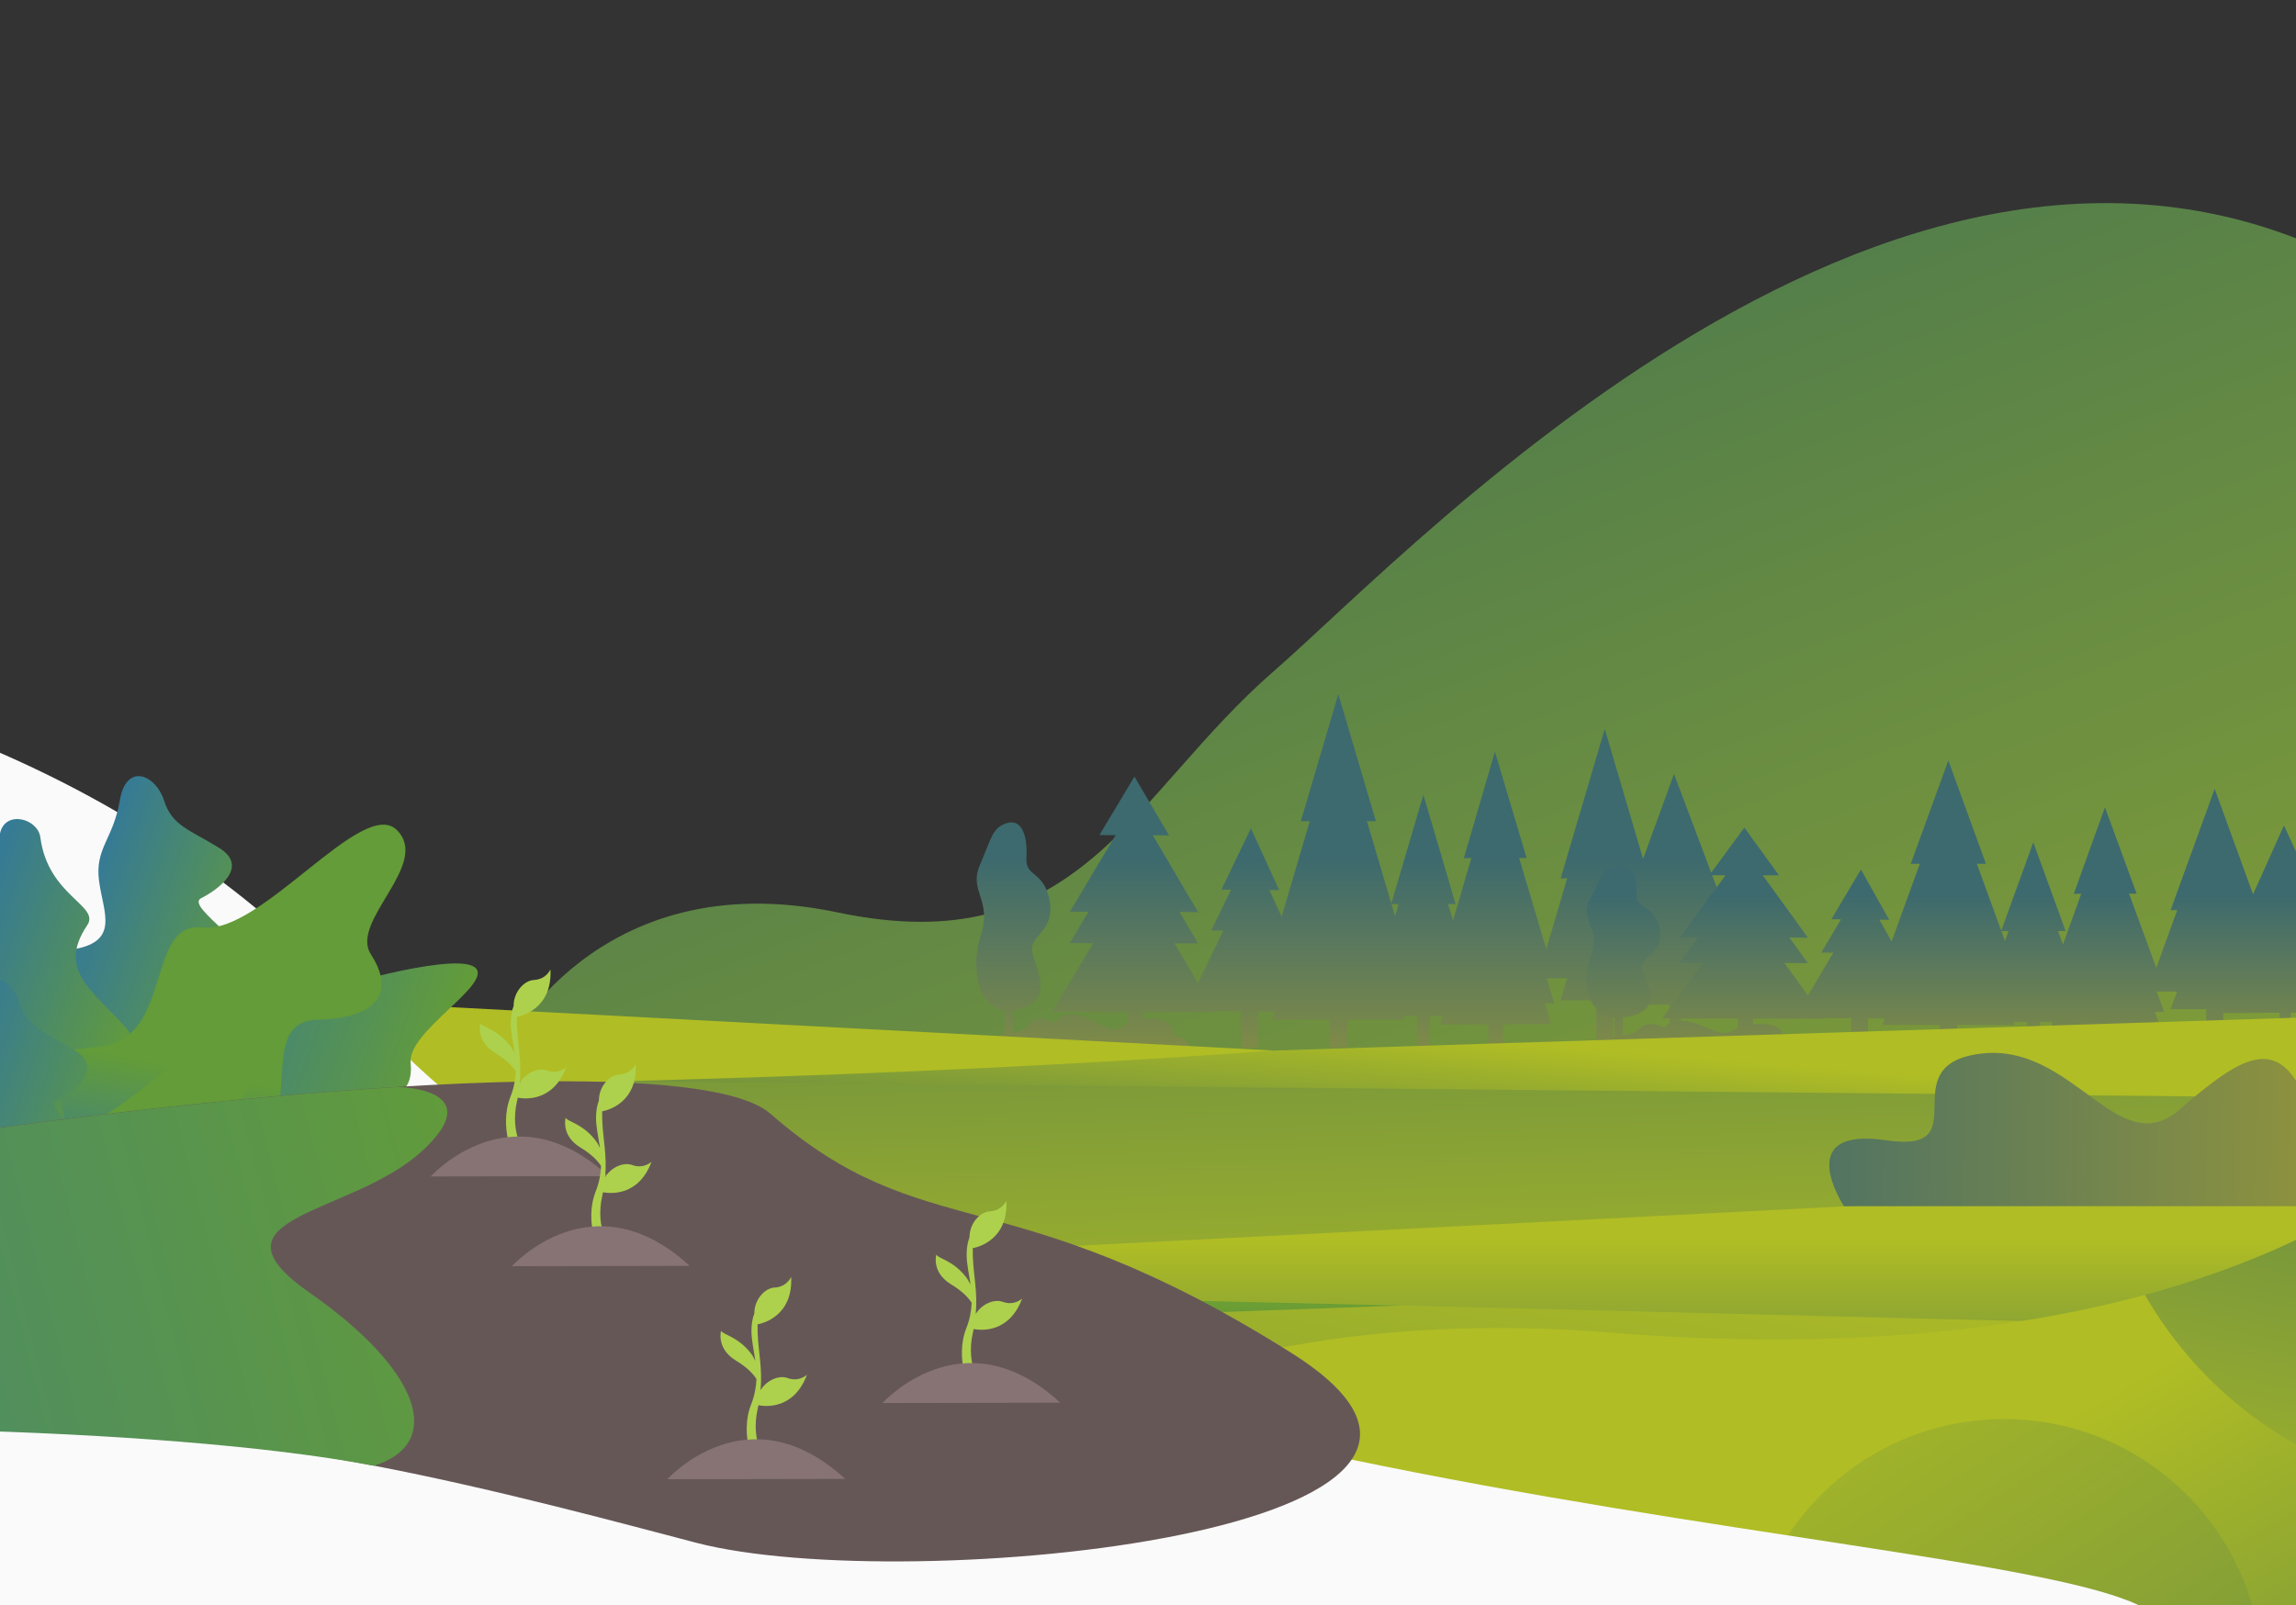<?xml version="1.0" encoding="utf-8"?>
<!-- Generator: Adobe Illustrator 24.0.0, SVG Export Plug-In . SVG Version: 6.00 Build 0)  -->
<svg version="1.1" id="Режим_изоляции"
	 xmlns="http://www.w3.org/2000/svg" xmlns:xlink="http://www.w3.org/1999/xlink" x="0px" y="0px" viewBox="0 0 2151 1504.3"
	 style="enable-background:new 0 0 2151 1504.3;" xml:space="preserve">
<rect x="0" y="0" width="2151" height="1504.3" fill="#333333" stroke="none"/>
<style type="text/css">
	.st0{clip-path:url(#SVGID_2_);}
	.st1{display:none;fill:#FAFAFA;}
	.st2{fill:url(#SVGID_3_);}
	.st3{fill:url(#SVGID_4_);}
	.st4{fill:url(#SVGID_5_);}
	.st5{fill:url(#SVGID_6_);}
	.st6{fill:url(#SVGID_7_);}
	.st7{fill:url(#SVGID_8_);}
	.st8{fill:url(#SVGID_9_);}
	.st9{fill:url(#SVGID_10_);}
	.st10{fill:url(#SVGID_11_);}
	.st11{fill:url(#SVGID_12_);}
	.st12{fill:url(#SVGID_13_);}
	.st13{fill:url(#SVGID_14_);}
	.st14{fill:url(#SVGID_15_);}
	.st15{fill:url(#SVGID_16_);}
	.st16{fill:url(#SVGID_17_);}
	.st17{fill:url(#SVGID_18_);}
	.st18{fill:url(#SVGID_19_);}
	.st19{fill:url(#SVGID_20_);}
	.st20{fill:url(#SVGID_21_);}
	.st21{fill:url(#SVGID_22_);}
	.st22{fill:url(#SVGID_23_);}
	.st23{fill:url(#SVGID_24_);}
	.st24{fill:url(#SVGID_25_);}
	.st25{fill:url(#SVGID_26_);}
	.st26{fill:url(#SVGID_27_);}
	.st27{fill:url(#SVGID_28_);}
	.st28{fill:url(#SVGID_29_);}
	.st29{fill:url(#SVGID_30_);}
	.st30{fill:url(#SVGID_31_);}
	.st31{fill:url(#SVGID_32_);}
	.st32{fill:url(#SVGID_33_);}
	.st33{fill:url(#SVGID_34_);}
	.st34{fill:url(#SVGID_35_);}
	.st35{fill:url(#SVGID_36_);}
	.st36{fill:#668B43;}
	.st37{fill:url(#SVGID_37_);}
	.st38{fill:url(#SVGID_38_);}
	.st39{fill:url(#SVGID_39_);}
	.st40{fill:url(#SVGID_40_);}
	.st41{fill:#FAFAFA;}
	.st42{fill:url(#SVGID_41_);}
	.st43{fill:url(#SVGID_42_);}
	.st44{fill:url(#SVGID_43_);}
	.st45{fill:url(#SVGID_44_);}
	.st46{fill:url(#SVGID_45_);}
	.st47{fill:url(#SVGID_46_);}
	.st48{fill:url(#SVGID_47_);}
	.st49{fill:url(#SVGID_48_);}
	.st50{fill:#665757;}
	.st51{fill:url(#SVGID_49_);}
	.st52{fill:#ADD14D;}
	.st53{fill:#877373;}
</style>
<g>
	<defs>
		<rect id="SVGID_1_" x="0" width="2151" height="1504.3"/>
	</defs>
	<clipPath id="SVGID_2_">
		<use xlink:href="#SVGID_1_"  style="overflow:visible;"/>
	</clipPath>
	<g class="st0">
		<polygon class="st1" points="2245.3,-495.7 2245.3,989.9 917.6,967 -790.4,937.5 -790.4,-495.7 		"/>
		<linearGradient id="SVGID_3_" gradientUnits="userSpaceOnUse" x1="1935.561" y1="2117.521" x2="1169.406" y2="137.079">
			<stop  offset="1.036270e-02" style="stop-color:#B0BD24"/>
			<stop  offset="1" style="stop-color:#467550"/>
		</linearGradient>
		<path class="st2" d="M472.8,983.4c0,0,84.7-176.2,312-128.4c227.4,47.8,274.4-109.5,408.8-226.3
			c134.4-116.8,615.9-635.7,1051.7-357.4v749.7L472.8,983.4z"/>
		<g>
			<linearGradient id="SVGID_4_" gradientUnits="userSpaceOnUse" x1="1170.67" y1="1065.745" x2="1170.67" y2="805.995">
				<stop  offset="0" style="stop-color:#9E9A34"/>
				<stop  offset="1" style="stop-color:#3D6A6E"/>
			</linearGradient>
			<polygon class="st3" points="1231.4,948.4 1196.7,872.5 1206.9,872.6 1189.2,834 1198.4,834.1 1171.9,776.2 1144.3,833.6 
				1153.3,833.7 1134.8,871.9 1146.1,872 1109.9,947.2 1162.8,947.8 1162.9,981.7 1178.6,981.6 1178.5,947.9 			"/>
			<linearGradient id="SVGID_5_" gradientUnits="userSpaceOnUse" x1="1026.347" y1="1065.745" x2="1026.347" y2="805.994">
				<stop  offset="0" style="stop-color:#9E9A34"/>
				<stop  offset="1" style="stop-color:#3D6A6E"/>
			</linearGradient>
			<path class="st4" d="M1099.1,970.6c0,0,2.7-18.7-25.8-16.1c-0.8,0.1-1.6,0.2-2.3,0.3l0-6.8l67.1,0.2l-37.8-64.3l22,0.1
				l-17.3-29.4l17.4,0.1l-42.4-72l15.2,0.1l-32.4-55.1l-32.8,54.8l15.2,0.1l-42.9,71.7l17.4,0.1l-17.5,29.3l22,0.1l-38.3,64
				l70.8,0.3l0,11c-9.3,4.8-9.9,10.2-30.7-1.5c-28.9-16.1-37.9,1.2-37.9,1.2s-14.9-10.9-24.4,1.6c-3.4,4.4-8.9,6.2-14.7,7.4
				l0.1-20.8c1.7-0.2,3.6-0.6,5.4-1.1c36.1-9.7,13.3-41.5,12.2-55.7c-1-14.2,21.9-18,16.6-46.4c-5.4-28.4-22.9-21.4-21.7-40
				c1.2-18.6-3.4-39.8-21.7-31.2c-10.4,4.9-11.5,13.6-22,38.2c-10.5,24.5,11.9,32.3,0.9,66.1c-9.5,29.2-2.8,66.6,22.4,70l-0.1,22.3
				c-7.6,1.5-14,3.8-14,12.4l186.8,0.7C1113.9,982.2,1114.8,971.1,1099.1,970.6z"/>
			<g>
				<linearGradient id="SVGID_6_" gradientUnits="userSpaceOnUse" x1="1401.067" y1="1065.745" x2="1401.067" y2="805.994">
					<stop  offset="0" style="stop-color:#9E9A34"/>
					<stop  offset="1" style="stop-color:#3D6A6E"/>
				</linearGradient>
				<polygon class="st5" points="1408.2,981.7 1394.3,981.7 1393.9,848.1 1407.9,848.1 				"/>
				<linearGradient id="SVGID_7_" gradientUnits="userSpaceOnUse" x1="1401.099" y1="1065.745" x2="1401.099" y2="805.994">
					<stop  offset="0" style="stop-color:#9E9A34"/>
					<stop  offset="1" style="stop-color:#3D6A6E"/>
				</linearGradient>
				<polygon class="st6" points="1448.4,914.3 1456,914.3 1423.2,804 1430.2,804 1400.5,704.4 1371.4,804.2 1378.4,804.1 
					1346.1,914.6 1353.8,914.6 1346.2,940.6 1354.9,940.6 1349.2,959.9 1401.2,959.8 1453.1,959.7 1447.4,940.3 1456.1,940.3 				
					"/>
			</g>
			<g>
				<linearGradient id="SVGID_8_" gradientUnits="userSpaceOnUse" x1="1253.897" y1="1065.745" x2="1253.897" y2="805.995">
					<stop  offset="0" style="stop-color:#9E9A34"/>
					<stop  offset="1" style="stop-color:#3D6A6E"/>
				</linearGradient>
				<rect x="1245.6" y="822.1" class="st7" width="16.6" height="159.6"/>
				<linearGradient id="SVGID_9_" gradientUnits="userSpaceOnUse" x1="1253.9" y1="1065.746" x2="1253.9" y2="805.994">
					<stop  offset="0" style="stop-color:#9E9A34"/>
					<stop  offset="1" style="stop-color:#3D6A6E"/>
				</linearGradient>
				<polygon class="st8" points="1310.4,901.3 1319.6,901.3 1280.6,769.5 1289,769.5 1253.8,650.4 1218.7,769.5 1227.1,769.5 
					1188.2,901.4 1197.4,901.4 1188.2,932.4 1198.7,932.4 1191.9,955.5 1253.9,955.5 1316,955.5 1309.1,932.4 1319.6,932.4 				"/>
			</g>
			<g>
				<linearGradient id="SVGID_10_" gradientUnits="userSpaceOnUse" x1="1333.508" y1="1065.745" x2="1333.508" y2="805.995">
					<stop  offset="0" style="stop-color:#9E9A34"/>
					<stop  offset="1" style="stop-color:#3D6A6E"/>
				</linearGradient>
				<rect x="1327.5" y="867.7" class="st9" width="11.9" height="114.5"/>
				<linearGradient id="SVGID_11_" gradientUnits="userSpaceOnUse" x1="1333.511" y1="1065.745" x2="1333.511" y2="805.994">
					<stop  offset="0" style="stop-color:#9E9A34"/>
					<stop  offset="1" style="stop-color:#3D6A6E"/>
				</linearGradient>
				<polygon class="st10" points="1380.6,928.3 1356.7,847.2 1363.7,847.2 1333.5,744.8 1303.3,847.2 1310.3,847.2 1286.4,928.3 
					1293.4,928.3 1286.4,952.2 1333.5,952.2 1380.6,952.2 1373.6,928.3 				"/>
			</g>
			<g>
				<linearGradient id="SVGID_12_" gradientUnits="userSpaceOnUse" x1="1503.434" y1="1065.745" x2="1503.434" y2="805.994">
					<stop  offset="0" style="stop-color:#9E9A34"/>
					<stop  offset="1" style="stop-color:#3D6A6E"/>
				</linearGradient>
				<rect x="1495.5" y="828.5" class="st11" width="15.9" height="152.7"/>
				<linearGradient id="SVGID_13_" gradientUnits="userSpaceOnUse" x1="1503.438" y1="1065.745" x2="1503.438" y2="805.994">
					<stop  offset="0" style="stop-color:#9E9A34"/>
					<stop  offset="1" style="stop-color:#3D6A6E"/>
				</linearGradient>
				<polygon class="st12" points="1566.3,916.8 1538.6,823.1 1544.7,823.1 1503.4,683.1 1462.1,823.1 1468.2,823.1 1440.6,916.8 
					1468.2,916.8 1462.1,937.3 1503.4,937.3 1544.8,937.3 1538.7,916.8 				"/>
			</g>
			<g>
				<linearGradient id="SVGID_14_" gradientUnits="userSpaceOnUse" x1="1569.366" y1="1065.745" x2="1569.366" y2="805.993">
					<stop  offset="0" style="stop-color:#9E9A34"/>
					<stop  offset="1" style="stop-color:#3D6A6E"/>
				</linearGradient>
				<polygon class="st13" points="1574.9,979.4 1564.3,979.4 1563.8,877.9 1574.4,877.8 				"/>
				<linearGradient id="SVGID_15_" gradientUnits="userSpaceOnUse" x1="1569.286" y1="1065.747" x2="1569.286" y2="805.993">
					<stop  offset="0" style="stop-color:#9E9A34"/>
					<stop  offset="1" style="stop-color:#3D6A6E"/>
				</linearGradient>
				<polygon class="st14" points="1628.4,884.8 1568.3,725.3 1509.9,885.4 1530.8,885.3 1510.2,941.6 1569.4,941.3 1628.7,941 
					1607.5,884.9 				"/>
			</g>
			<linearGradient id="SVGID_16_" gradientUnits="userSpaceOnUse" x1="1742.106" y1="1050.08" x2="1742.106" y2="839.048">
				<stop  offset="0" style="stop-color:#9E9A34"/>
				<stop  offset="1" style="stop-color:#3D6A6E"/>
			</linearGradient>
			<polygon class="st15" points="1802.9,954.8 1768.2,893.1 1778.3,893.2 1760.7,861.8 1769.9,861.9 1743.4,814.8 1715.7,861.4 
				1724.7,861.5 1706.3,892.6 1717.6,892.7 1681.3,953.8 1734.2,954.2 1734.3,981.8 1750,981.8 1750,954.3 			"/>
			<linearGradient id="SVGID_17_" gradientUnits="userSpaceOnUse" x1="1597.783" y1="1050.08" x2="1597.783" y2="839.048">
				<stop  offset="0" style="stop-color:#9E9A34"/>
				<stop  offset="1" style="stop-color:#3D6A6E"/>
			</linearGradient>
			<path class="st16" d="M1670.5,972.8c0,0,2.7-15.2-25.8-13.1c-0.8,0.1-1.6,0.1-2.3,0.2l0-5.5l67.1,0.2l-37.8-52.2l22,0.1
				l-17.3-23.9l17.4,0.1l-42.4-58.5l15.2,0l-32.4-44.7l-32.8,44.6l15.2,0l-42.9,58.3l17.4,0l-17.5,23.8l22,0.1l-38.3,52l70.8,0.2
				l0,8.9c-9.3,3.9-9.9,8.3-30.7-1.2c-28.9-13.1-37.9,1-37.9,1s-14.9-8.9-24.4,1.3c-3.4,3.6-8.9,5-14.7,6l0.1-16.9
				c1.7-0.2,3.6-0.5,5.4-0.9c36.1-7.9,13.3-33.7,12.2-45.2c-1-11.5,21.9-14.6,16.6-37.7c-5.4-23.1-22.9-17.4-21.7-32.5
				c1.2-15.1-3.4-32.3-21.7-25.4c-10.4,4-11.5,11.1-22,31c-10.5,19.9,11.9,26.2,0.9,53.7c-9.5,23.7-2.8,54.1,22.4,56.9l-0.1,18.1
				c-7.6,1.2-14,3.1-14,10.1l186.8,0.5C1685.3,982.2,1686.2,973.2,1670.5,972.8z"/>
			<g>
				<linearGradient id="SVGID_18_" gradientUnits="userSpaceOnUse" x1="1972.503" y1="1050.08" x2="1972.503" y2="839.048">
					<stop  offset="0" style="stop-color:#9E9A34"/>
					<stop  offset="1" style="stop-color:#3D6A6E"/>
				</linearGradient>
				<polygon class="st17" points="1979.6,981.8 1965.7,981.8 1965.4,873.3 1979.3,873.2 				"/>
				<linearGradient id="SVGID_19_" gradientUnits="userSpaceOnUse" x1="1972.535" y1="1050.08" x2="1972.535" y2="839.047">
					<stop  offset="0" style="stop-color:#9E9A34"/>
					<stop  offset="1" style="stop-color:#3D6A6E"/>
				</linearGradient>
				<polygon class="st18" points="2019.8,927.1 2027.5,927.1 1994.6,837.4 2001.7,837.4 1972,756.5 1942.8,837.6 1949.8,837.5 
					1917.5,927.3 1925.2,927.3 1917.6,948.4 1926.3,948.4 1920.7,964.1 1972.6,964 2024.6,963.9 2018.8,948.2 2027.5,948.2 				"/>
			</g>
			<g>
				<linearGradient id="SVGID_20_" gradientUnits="userSpaceOnUse" x1="1825.332" y1="1050.08" x2="1825.332" y2="839.047">
					<stop  offset="0" style="stop-color:#9E9A34"/>
					<stop  offset="1" style="stop-color:#3D6A6E"/>
				</linearGradient>
				<rect x="1817" y="852.1" class="st19" width="16.6" height="129.6"/>
				<linearGradient id="SVGID_21_" gradientUnits="userSpaceOnUse" x1="1825.337" y1="1050.08" x2="1825.337" y2="839.047">
					<stop  offset="0" style="stop-color:#9E9A34"/>
					<stop  offset="1" style="stop-color:#3D6A6E"/>
				</linearGradient>
				<polygon class="st20" points="1881.8,916.5 1891,916.5 1852,809.4 1860.5,809.4 1825.3,712.6 1790.1,809.4 1798.6,809.4 
					1759.7,916.5 1768.8,916.5 1759.7,941.8 1770.1,941.7 1763.3,960.5 1825.3,960.5 1887.4,960.5 1880.6,941.7 1891,941.7 				"/>
			</g>
			<g>
				<linearGradient id="SVGID_22_" gradientUnits="userSpaceOnUse" x1="1904.944" y1="1050.08" x2="1904.944" y2="839.048">
					<stop  offset="0" style="stop-color:#9E9A34"/>
					<stop  offset="1" style="stop-color:#3D6A6E"/>
				</linearGradient>
				<rect x="1899" y="889.2" class="st21" width="11.9" height="93.1"/>
				<linearGradient id="SVGID_23_" gradientUnits="userSpaceOnUse" x1="1904.948" y1="1050.079" x2="1904.948" y2="839.047">
					<stop  offset="0" style="stop-color:#9E9A34"/>
					<stop  offset="1" style="stop-color:#3D6A6E"/>
				</linearGradient>
				<polygon class="st22" points="1952.1,938.4 1928.1,872.5 1935.2,872.5 1904.9,789.3 1874.7,872.5 1881.7,872.5 1857.8,938.4 
					1864.9,938.4 1857.8,957.8 1905,957.8 1952.1,957.8 1945,938.4 				"/>
			</g>
			<g>
				<linearGradient id="SVGID_24_" gradientUnits="userSpaceOnUse" x1="2074.87" y1="1050.08" x2="2074.87" y2="839.048">
					<stop  offset="0" style="stop-color:#9E9A34"/>
					<stop  offset="1" style="stop-color:#3D6A6E"/>
				</linearGradient>
				<rect x="2066.9" y="857.3" class="st23" width="15.9" height="124"/>
				<linearGradient id="SVGID_25_" gradientUnits="userSpaceOnUse" x1="2074.874" y1="1050.081" x2="2074.874" y2="839.048">
					<stop  offset="0" style="stop-color:#9E9A34"/>
					<stop  offset="1" style="stop-color:#3D6A6E"/>
				</linearGradient>
				<polygon class="st24" points="2137.7,929 2110,852.9 2116.2,852.9 2074.8,739.2 2033.5,852.9 2039.7,852.9 2012.1,929.1 
					2039.6,929.1 2033.6,945.7 2074.9,945.7 2116.2,945.7 2110.1,929 				"/>
			</g>
			<g>
				<linearGradient id="SVGID_26_" gradientUnits="userSpaceOnUse" x1="2140.802" y1="1050.081" x2="2140.802" y2="839.047">
					<stop  offset="0" style="stop-color:#9E9A34"/>
					<stop  offset="1" style="stop-color:#3D6A6E"/>
				</linearGradient>
				<polygon class="st25" points="2146.4,979.9 2135.8,980 2135.2,897.5 2145.8,897.4 				"/>
				<linearGradient id="SVGID_27_" gradientUnits="userSpaceOnUse" x1="2140.722" y1="1050.08" x2="2140.722" y2="839.046">
					<stop  offset="0" style="stop-color:#9E9A34"/>
					<stop  offset="1" style="stop-color:#3D6A6E"/>
				</linearGradient>
				<polygon class="st26" points="2199.8,903.1 2139.7,773.5 2081.3,903.6 2102.2,903.5 2081.6,949.3 2140.9,949 2200.1,948.8 
					2179,903.2 				"/>
			</g>
		</g>
		<linearGradient id="SVGID_28_" gradientUnits="userSpaceOnUse" x1="731.972" y1="1384.674" x2="707.436" y2="631.048">
			<stop  offset="1.036270e-02" style="stop-color:#B0BD24"/>
			<stop  offset="1" style="stop-color:#467550"/>
		</linearGradient>
		<rect x="-790.4" y="1011.2" class="st27" width="3035.7" height="471.2"/>
		<linearGradient id="SVGID_29_" gradientUnits="userSpaceOnUse" x1="797.058" y1="960.69" x2="606.909" y2="2030.28">
			<stop  offset="1.036270e-02" style="stop-color:#B0BD24"/>
			<stop  offset="1" style="stop-color:#467550"/>
		</linearGradient>
		<rect x="-790.4" y="1199.7" class="st28" width="3035.7" height="304.6"/>
		<linearGradient id="SVGID_30_" gradientUnits="userSpaceOnUse" x1="1312.99" y1="1158.753" x2="1312.99" y2="1406.938">
			<stop  offset="1.036270e-02" style="stop-color:#B0BD24"/>
			<stop  offset="1" style="stop-color:#467550"/>
		</linearGradient>
		<polygon class="st29" points="2245.3,1103.8 380.6,1199.7 2245.3,1246.8 		"/>
		<linearGradient id="SVGID_31_" gradientUnits="userSpaceOnUse" x1="261.306" y1="1223.392" x2="261.306" y2="1439.623">
			<stop  offset="0" style="stop-color:#6B9E34"/>
			<stop  offset="1" style="stop-color:#1F4A6E"/>
		</linearGradient>
		<polygon class="st30" points="1313,1223.3 -790.4,1300.1 -790.4,1175.5 		"/>
		<linearGradient id="SVGID_32_" gradientUnits="userSpaceOnUse" x1="1307.356" y1="966.98" x2="1293.611" y2="1141.737">
			<stop  offset="1.036270e-02" style="stop-color:#B0BD24"/>
			<stop  offset="1" style="stop-color:#467550"/>
		</linearGradient>
		<polygon class="st31" points="2245.3,1029.2 361,1011.2 2245.3,950.6 		"/>
		<linearGradient id="SVGID_33_" gradientUnits="userSpaceOnUse" x1="-167.333" y1="1027.057" x2="-854.573" y2="1203.776">
			<stop  offset="1.036270e-02" style="stop-color:#B0BD24"/>
			<stop  offset="1" style="stop-color:#467550"/>
		</linearGradient>
		<path class="st32" d="M1193.6,984.4l-1984-104.5v131.3C-790.4,1011.2,365.1,1045.7,1193.6,984.4z"/>
		<linearGradient id="SVGID_34_" gradientUnits="userSpaceOnUse" x1="300.217" y1="715.013" x2="-65.006" y2="1335.499">
			<stop  offset="0" style="stop-color:#9E9A34"/>
			<stop  offset="1" style="stop-color:#3D6A6E"/>
		</linearGradient>
		<path class="st33" d="M890.7,1199.7H-790.4V1080c18.3-30,58.9-52.1,142.1-45.6c77.2,6.1,114.7-4.7,137.7-23.1
			c42.6-34,35.9-94.3,140.3-123.2c129.2-35.9,94.7,55.9,305,116.2c9.4,2.7,18.3,5,26.8,7c68.9,16.4,107.5,11.1,134.3,0
			c43.3-18.1,55.7-51.5,116-32.9c33.9,10.5,56.7,21.7,73.3,32.9c67.9,45.5,31.9,90.3,221.2,83.4C741.9,1086,847,1137,890.7,1199.7z"
			/>
		<linearGradient id="SVGID_35_" gradientUnits="userSpaceOnUse" x1="1647.491" y1="1251.884" x2="-543.811" y2="1451.092">
			<stop  offset="1.036270e-02" style="stop-color:#B0BD24"/>
			<stop  offset="1" style="stop-color:#467550"/>
		</linearGradient>
		<polygon class="st34" points="1303.2,1366.9 -0.3,1366.9 -538.3,1366.9 431.7,1406.2 		"/>
		<linearGradient id="SVGID_36_" gradientUnits="userSpaceOnUse" x1="2288.894" y1="1067.118" x2="1556.383" y2="1054.254">
			<stop  offset="0" style="stop-color:#9E9A34"/>
			<stop  offset="1" style="stop-color:#3D6A6E"/>
		</linearGradient>
		<path class="st35" d="M1727.6,1130.4c0,0-49.7-75,39.3-61.9c89,13.1,2.6-70.7,89-81.2c86.4-10.5,128.3,102.5,185.9,52.5
			c57.6-49.9,91.6-70.9,117.8-10.7c26.2,60.2,85.7-18,85.7-18v119.2H1727.6z"/>
		<path class="st36" d="M122.6,1488.2c0,0,37.9-32,84.2-31.6c46.2,0.4,73.9,31.6,73.9,31.6H122.6z"/>
		<linearGradient id="SVGID_37_" gradientUnits="userSpaceOnUse" x1="1610.063" y1="1502.723" x2="1999.303" y2="2193.072">
			<stop  offset="1.036270e-02" style="stop-color:#B0BD24"/>
			<stop  offset="1" style="stop-color:#467550"/>
		</linearGradient>
		<path class="st37" d="M2245.3,1103.8v400.6H750.8c0,0,81.9-110.1,265.8-187c119.1-49.8,280.8-85.7,490.9-68.7
			c220.9,17.9,385.3-3.8,502.1-35.4C2175.2,1168.5,2245.3,1103.8,2245.3,1103.8z"/>
		<linearGradient id="SVGID_38_" gradientUnits="userSpaceOnUse" x1="1140.356" y1="1380.151" x2="475.714" y2="1706.964">
			<stop  offset="1.036270e-02" style="stop-color:#B0BD24"/>
			<stop  offset="1" style="stop-color:#467550"/>
		</linearGradient>
		<path class="st38" d="M1143,1504.3H750.8c0,0,81.9-110.1,265.8-187C1084,1355.7,1132.1,1424.1,1143,1504.3z"/>
		<linearGradient id="SVGID_39_" gradientUnits="userSpaceOnUse" x1="1668.972" y1="1175.926" x2="2355.644" y2="2226.13">
			<stop  offset="1.036270e-02" style="stop-color:#B0BD24"/>
			<stop  offset="1" style="stop-color:#467550"/>
		</linearGradient>
		<path class="st39" d="M2110.1,1504.3h-465.4c29.3-100.9,122.4-174.6,232.7-174.6C1987.7,1329.7,2080.9,1403.5,2110.1,1504.3z"/>
		<linearGradient id="SVGID_40_" gradientUnits="userSpaceOnUse" x1="2071.979" y1="1545.309" x2="2240.893" y2="803.556">
			<stop  offset="1.036270e-02" style="stop-color:#B0BD24"/>
			<stop  offset="1" style="stop-color:#467550"/>
		</linearGradient>
		<path class="st40" d="M2245.3,1103.8v286.8c-100.7-24.4-185.5-89.7-235.9-177.3C2175.2,1168.5,2245.3,1103.8,2245.3,1103.8z"/>
		<path class="st41" d="M-790.4,605.2c0,0,724.1-113.3,1131.1,342.9c407,456.2,1494.4,474.9,1663.2,556.2l-2794.3,0V605.2z"/>
		<g>
			
				<linearGradient id="SVGID_41_" gradientUnits="userSpaceOnUse" x1="2223.739" y1="208.074" x2="2447.983" y2="208.074" gradientTransform="matrix(0.844 0.297 -0.231 0.656 -1789.77 96.156)">
				<stop  offset="0" style="stop-color:#3076A1"/>
				<stop  offset="1" style="stop-color:#639C38"/>
			</linearGradient>
			<path class="st42" d="M98.8,1103.8c0,0,28.6-12.6,36.7-40c8.1-27.4,13.3-65.2,35.5-74.9c22.2-9.7,68.8-35.7,70.2-68.2
				c1.4-32.5-68.8-71-52.7-79.1c16.2-8.1,45.3-29.6,16.6-47.2c-28.7-17.6-43.9-20.7-51.5-44.5c-7.6-23.8-35.3-36-41.4,0.2
				c-6.1,36.2-23.2,44.5-19.5,74.7c3.7,30.2,21.1,58.6-27.3,65.3c-48.4,6.7-30.8,39.5-20,63.3c10.8,23.8,13.5,117.9,16.8,134.3
				C65.4,1104.1,79,1114.8,98.8,1103.8z"/>
			
				<linearGradient id="SVGID_42_" gradientUnits="userSpaceOnUse" x1="2305.611" y1="264.914" x2="2660.987" y2="264.914" gradientTransform="matrix(0.844 0.297 -0.231 0.656 -1789.77 96.156)">
				<stop  offset="0" style="stop-color:#3076A1"/>
				<stop  offset="1" style="stop-color:#639C38"/>
			</linearGradient>
			<path class="st43" d="M86.6,1120.2c0,0,65.7-24.8,86.2-20.4c20.5,4.5,58.5,15.3,73.5-1.9c15-17.1,27.1-74.9,75.3-68.5
				c48.1,6.5,65.9-5,63.1-33.8c-2.8-28.8,75.2-72.4,61.2-88.2c-14.1-15.8-120.4,13.3-152,24.4c-31.6,11.1-62.2-14.2-79.7,16.5
				c-17.5,30.7-75.8,56.9-95.2,51.6c-19.4-5.3-35.1-8-39.8,21.1c-4.8,29.1-24.4,47-29.6,65.1C44.4,1104.3,37.5,1117.4,86.6,1120.2z"
				/>
			
				<linearGradient id="SVGID_43_" gradientUnits="userSpaceOnUse" x1="2122.828" y1="268.528" x2="2350.418" y2="268.528" gradientTransform="matrix(0.844 0.297 -0.231 0.656 -1789.77 96.156)">
				<stop  offset="0" style="stop-color:#3076A1"/>
				<stop  offset="1" style="stop-color:#639C38"/>
			</linearGradient>
			<path class="st44" d="M37.8,784.7c-2.3-17.8-33-26-37.8-3.7c-4.8,22.3,6.4,51.9-35.7,77.9c-42.1,26,22.3,56.7,38,87.8
				c15.8,31.2,13,65.4,26.1,92.4c13.1,27,10.1,79.6,32.8,67.6c22.8-12,15.4-40.6,28.5-72c13.1-31.4,57-38.7,27.5-72.3
				c-29.4-33.6-64.1-52.9-35.6-95.2C94.4,848.5,45.1,840,37.8,784.7z"/>
			
				<linearGradient id="SVGID_44_" gradientUnits="userSpaceOnUse" x1="460.651" y1="2642.966" x2="500.039" y2="2417.666" gradientTransform="matrix(0.873 6.130000e-02 6.400000e-02 0.718 -392.471 -759.711)">
				<stop  offset="0" style="stop-color:#3076A1"/>
				<stop  offset="1" style="stop-color:#639C38"/>
			</linearGradient>
			<path class="st45" d="M46.6,1102.3c0,0,22.7-21.3,11.1-67c-11.6-45.7-33.6-47.1,35.9-54.6c69.5-7.5,42-118.1,96.6-111.6
				c54.6,6.4,149.8-123.3,181.7-91.2c32,32-44.4,85.2-24.5,116.2c20,31,14,59.5-50.5,61.5c-64.6,2,2.9,120.2-83,118.7
				C128,1072.9,114.6,1181.2,46.6,1102.3z"/>
		</g>
		<g>
			
				<linearGradient id="SVGID_45_" gradientUnits="userSpaceOnUse" x1="2151.639" y1="529.721" x2="2375.882" y2="529.721" gradientTransform="matrix(0.844 0.297 -0.231 0.656 -1789.77 96.156)">
				<stop  offset="0" style="stop-color:#3076A1"/>
				<stop  offset="1" style="stop-color:#639C38"/>
			</linearGradient>
			<path class="st46" d="M-36.5,1293.4c0,0,28.6-12.6,36.7-40c8.1-27.4,13.3-65.2,35.5-74.9s68.8-35.7,70.2-68.2
				c1.4-32.5-68.8-71-52.7-79.1c16.2-8.1,45.3-29.6,16.6-47.2c-28.7-17.6-43.9-20.7-51.5-44.5s-35.3-36-41.4,0.2
				c-6.1,36.2-23.2,44.5-19.5,74.7c3.7,30.2,21.1,58.6-27.3,65.3c-48.4,6.7-30.8,39.5-20,63.3c10.8,23.8,13.5,117.9,16.8,134.3
				C-69.8,1293.7-56.3,1304.4-36.5,1293.4z"/>
			
				<linearGradient id="SVGID_46_" gradientUnits="userSpaceOnUse" x1="2233.51" y1="586.562" x2="2588.886" y2="586.562" gradientTransform="matrix(0.844 0.297 -0.231 0.656 -1789.77 96.156)">
				<stop  offset="0" style="stop-color:#3076A1"/>
				<stop  offset="1" style="stop-color:#639C38"/>
			</linearGradient>
			<path class="st47" d="M-48.7,1309.8c0,0,65.7-24.8,86.2-20.4c20.5,4.5,58.5,15.3,73.5-1.9c15-17.1,27.1-74.9,75.3-68.5
				c48.1,6.5,65.9-5,63.1-33.8c-2.8-28.8,75.2-72.4,61.2-88.2c-14.1-15.8-120.4,13.3-152,24.4c-31.6,11.1-62.2-14.2-79.7,16.5
				c-17.5,30.7-75.8,56.9-95.2,51.6c-19.4-5.3-35.1-8-39.8,21.1c-4.8,29.1-24.4,47-29.6,65.1C-90.9,1293.9-97.7,1307-48.7,1309.8z"
				/>
			
				<linearGradient id="SVGID_47_" gradientUnits="userSpaceOnUse" x1="2050.728" y1="590.176" x2="2278.317" y2="590.176" gradientTransform="matrix(0.844 0.297 -0.231 0.656 -1789.77 96.156)">
				<stop  offset="0" style="stop-color:#3076A1"/>
				<stop  offset="1" style="stop-color:#639C38"/>
			</linearGradient>
			<path class="st48" d="M-97.4,974.3c-2.3-17.8-33-26-37.8-3.7c-4.8,22.3,6.4,51.9-35.7,77.9c-42.1,26,22.3,56.7,38,87.8
				c15.8,31.2,13,65.4,26.1,92.4c13.1,27,10.1,79.6,32.8,67.6c22.8-12,15.4-40.6,28.5-72c13.1-31.4,57-38.7,27.5-72.3
				c-29.4-33.6-64.1-52.9-35.6-95.2C-40.8,1038.1-90.2,1029.6-97.4,974.3z"/>
			
				<linearGradient id="SVGID_48_" gradientUnits="userSpaceOnUse" x1="285.265" y1="2922.061" x2="324.653" y2="2696.761" gradientTransform="matrix(0.873 6.130000e-02 6.400000e-02 0.718 -392.471 -759.711)">
				<stop  offset="0" style="stop-color:#3076A1"/>
				<stop  offset="1" style="stop-color:#639C38"/>
			</linearGradient>
			<path class="st49" d="M-88.6,1291.9c0,0,22.7-21.3,11.1-67c-11.6-45.7-33.6-47.1,35.9-54.6c69.5-7.5,42-118.1,96.6-111.6
				c54.6,6.4,149.8-123.3,181.7-91.2c32,32-44.4,85.2-24.5,116.2c20,31,14,59.5-50.5,61.5c-64.6,2,2.9,120.2-83,118.7
				C-7.3,1262.5-20.6,1370.8-88.6,1291.9z"/>
		</g>
		<path class="st50" d="M652.4,1445.7c-62.6-16.3-186.5-50.2-302.2-72.3c-201-38.4-448.6-52.1-574.5-34.2
			c-198.3,28.2-403.1-104.5-240-188c80.6-41.3,514.4-112.7,836.2-132.7c0,0,0,0,0.1,0c172.9-10.7,313.5-6.6,349.6,25
			c145,126.7,223.3,57.4,488.1,224.2C1474.6,1434.5,849.7,1497,652.4,1445.7z"/>
		
			<linearGradient id="SVGID_49_" gradientUnits="userSpaceOnUse" x1="-974.03" y1="1497.049" x2="480.238" y2="1129.1" gradientTransform="matrix(1 -1.700000e-03 1.700000e-03 1 7.402 -8.042)">
			<stop  offset="0" style="stop-color:#3076A1"/>
			<stop  offset="1" style="stop-color:#639C38"/>
		</linearGradient>
		<path class="st51" d="M394.6,1079.3c-66,59.9-207.5,60.1-104.5,132.1c103,71.9,127.5,140.9,60.2,162.1c0,0,0,0,0,0
			c-201-38.4-609.9-42.6-735.8-24.7c-198.3,28.2-241.8-114-78.7-197.5c80.6-41.3,514.4-112.7,836.2-132.7c0,0,0,0,0.1,0
			C375.2,1018.5,459.4,1020.5,394.6,1079.3z"/>
		<path class="st52" d="M485,1028.6c6.9,1.3,33.3,4,45.5-28.6c0,0-7.2,7.1-18.2,3.1c-7.8-2.9-19.4,1.8-25.3,11.4
			c1.9-20.7-2-34.9-2.7-53.8c-0.1-2.9-0.1-5.5-0.1-7.9c4.7-0.9,33.3-7.6,31.5-44.5c0,0-3.8,9.4-15.5,10c-9.3,0.5-19.1,11.4-19,24.3
			c-1.5,4-2.6,8.8-2.7,15.6c-0.1,9.2,2.2,18.6,3.7,28.9c-1.3-2.7-2.8-5.4-5-8.1c-11.8-14.6-24.7-16.3-27.2-20.1
			c0,0-4.6,16.6,13.9,27.8c11.3,6.8,16.8,13.3,19.3,17.3c-0.3,7.3-1.6,15.2-5,23.8c-11.4,29.1,4.3,59.6,4.3,59.6l10.1-6.2
			c0,0-15.3-17.6-8.3-49.1C484.7,1030.9,484.8,1029.8,485,1028.6z"/>
		<path class="st53" d="M403.5,1102.4c0,0,75.5-84,166.5-0.3L403.5,1102.4z"/>
		<path class="st52" d="M564.9,1117.2c6.9,1.3,33.3,4,45.5-28.6c0,0-7.2,7.1-18.2,3.1c-7.8-2.9-19.4,1.8-25.3,11.4
			c1.9-20.7-2-34.9-2.7-53.8c-0.1-2.9-0.1-5.5-0.1-7.9c4.7-0.9,33.3-7.6,31.5-44.5c0,0-3.8,9.4-15.5,10c-9.3,0.5-19.1,11.4-19,24.3
			c-1.5,4-2.6,8.8-2.7,15.6c-0.1,9.2,2.2,18.6,3.7,28.9c-1.3-2.7-2.8-5.4-5-8.1c-11.8-14.6-24.7-16.3-27.2-20.1
			c0,0-4.6,16.6,13.9,27.8c11.3,6.8,16.8,13.3,19.3,17.3c-0.3,7.3-1.6,15.2-5,23.8c-11.4,29.1,4.3,59.6,4.3,59.6l10.1-6.2
			c0,0-15.3-17.6-8.3-49.1C564.5,1119.5,564.7,1118.4,564.9,1117.2z"/>
		<path class="st53" d="M479.6,1186.5c0,0,75.5-84,166.5-0.3L479.6,1186.5z"/>
		<path class="st52" d="M710.5,1316.8c6.9,1.3,33.3,4,45.5-28.6c0,0-7.2,7.1-18.2,3.1c-7.8-2.9-19.4,1.8-25.3,11.4
			c1.9-20.7-2-34.9-2.7-53.8c-0.1-2.9-0.1-5.5-0.1-7.9c4.7-0.9,33.3-7.6,31.5-44.5c0,0-3.8,9.4-15.5,10c-9.3,0.5-19.1,11.4-19,24.3
			c-1.5,4-2.6,8.8-2.7,15.6c-0.1,9.2,2.2,18.6,3.7,28.9c-1.3-2.7-2.8-5.4-5-8.1c-11.8-14.6-24.7-16.3-27.2-20.1
			c0,0-4.6,16.6,13.9,27.8c11.3,6.8,16.8,13.3,19.3,17.3c-0.3,7.3-1.6,15.2-5,23.8c-11.4,29.1,4.3,59.6,4.3,59.6l10.1-6.2
			c0,0-15.3-17.6-8.3-49.1C710.1,1319.1,710.3,1318,710.5,1316.8z"/>
		<path class="st53" d="M625.2,1386.1c0,0,75.5-84,166.5-0.3L625.2,1386.1z"/>
		<path class="st52" d="M912.1,1245.4c6.9,1.3,33.3,4,45.5-28.6c0,0-7.2,7.1-18.2,3.1c-7.8-2.9-19.4,1.8-25.3,11.4
			c1.9-20.7-2-34.9-2.7-53.8c-0.1-2.9-0.1-5.5-0.1-7.9c4.7-0.9,33.3-7.6,31.5-44.5c0,0-3.8,9.4-15.5,10c-9.3,0.5-19.1,11.4-19,24.3
			c-1.5,4-2.6,8.8-2.7,15.6c-0.1,9.2,2.2,18.6,3.7,28.9c-1.3-2.7-2.8-5.4-5-8.1c-11.8-14.6-24.7-16.3-27.2-20.1
			c0,0-4.6,16.6,13.9,27.8c11.3,6.8,16.8,13.3,19.3,17.3c-0.3,7.3-1.6,15.2-5,23.8c-11.4,29.1,4.3,59.6,4.3,59.6l10.1-6.2
			c0,0-15.3-17.6-8.3-49.1C911.7,1247.7,911.8,1246.6,912.1,1245.4z"/>
		<path class="st53" d="M826.8,1314.7c0,0,75.5-84,166.5-0.3L826.8,1314.7z"/>
	</g>
</g>
</svg>
